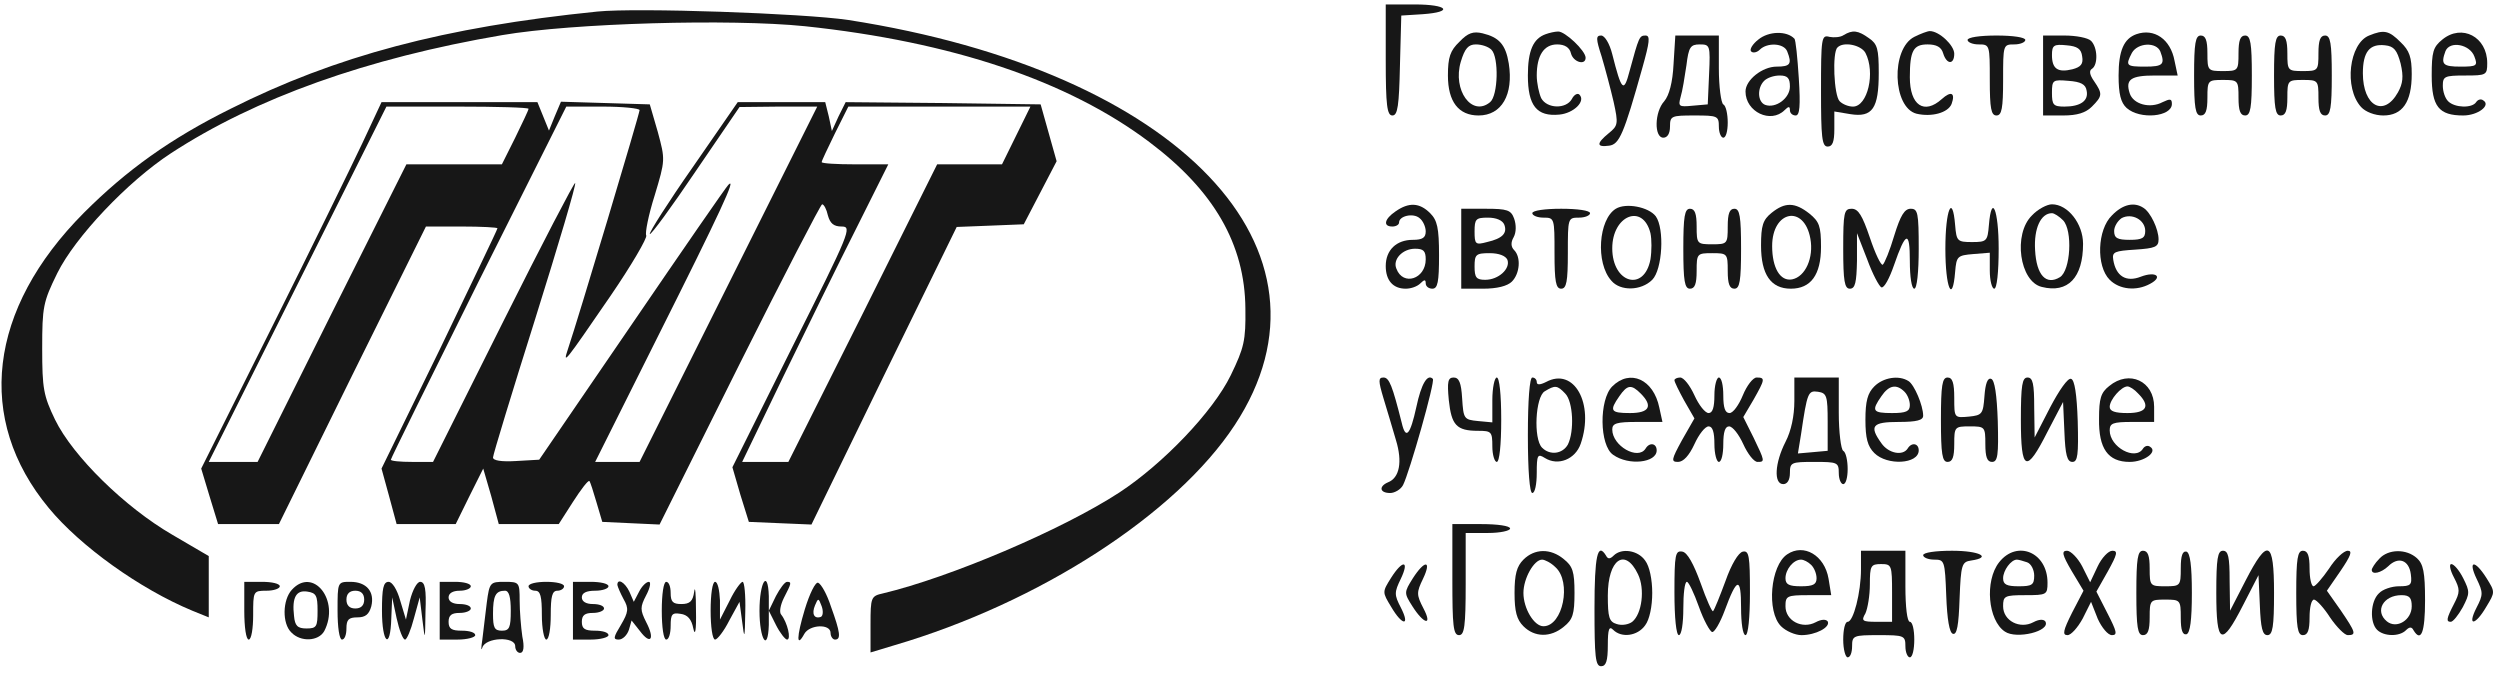 <svg width="237" height="64" viewBox="0 0 237 64" fill="none" xmlns="http://www.w3.org/2000/svg">
<g clip-path="url(#clip0_290_443)">
<path d="M131.368 5.684C131.368 10.021 131.495 10.947 132 10.947C132.505 10.947 132.632 10.021 132.716 6.189L132.842 1.474L134.863 1.347C137.853 1.137 137.263 0.421 134.105 0.421H131.368V5.684Z" fill="#171717"/>
<path d="M56.632 1.095C42.105 2.568 31.832 5.305 21.853 10.316C16.168 13.137 12 16.126 7.958 20.168C-1.137 29.305 -2.358 39.747 4.632 48.169C7.621 51.789 13.263 55.832 18.232 57.895L19.79 58.526V55.621V52.716L16.337 50.695C11.832 48.084 6.905 43.242 5.221 39.789C4.126 37.516 4 36.842 4 33.053C4 29.095 4.084 28.632 5.432 25.895C7.116 22.484 12.084 17.221 16.21 14.526C24.21 9.305 34.779 5.516 47.621 3.326C54.274 2.189 69.263 1.768 76.295 2.484C90.232 3.958 101.263 7.663 108.968 13.474C115.074 18.063 118.021 23.158 118.063 29.263C118.105 32.295 117.937 32.968 116.674 35.579C114.989 39.032 110.274 43.958 106.105 46.695C100.674 50.232 90.063 54.737 83.705 56.253C82.568 56.505 82.526 56.632 82.526 59.2V61.853L84.758 61.179C98.526 57.137 111.495 48.758 117.053 40.295C127.958 23.705 111.789 6.779 80.421 1.895C76.168 1.263 60.379 0.716 56.632 1.095Z" fill="#171717"/>
<path d="M138.358 3.958C137.474 4.8 137.263 5.432 137.263 7.158C137.263 9.642 138.274 10.947 140.168 10.947C142.358 10.947 143.495 8.968 143.032 6.021C142.737 4.211 142.105 3.537 140.547 3.158C139.663 2.947 139.158 3.116 138.358 3.958ZM141.389 4.716C142.105 5.432 142.021 9.053 141.263 9.684C139.537 11.116 137.684 8.547 138.484 5.853C138.863 4.589 139.2 4.211 139.916 4.211C140.463 4.211 141.095 4.421 141.389 4.716Z" fill="#171717"/>
<path d="M146.526 3.242C145.347 3.663 144.842 4.8 144.842 7.158C144.842 10.021 145.684 11.074 147.832 10.863C149.179 10.737 150.358 9.6 149.726 8.968C149.558 8.8 149.221 8.968 149.011 9.389C148.463 10.358 146.653 10.316 146.105 9.305C145.895 8.842 145.684 7.874 145.684 7.158C145.684 5.263 146.358 4.211 147.621 4.211C148.337 4.211 148.8 4.505 148.926 5.053C149.137 5.895 150.316 6.232 150.316 5.474C150.316 4.8 148.337 2.947 147.705 2.989C147.411 2.989 146.863 3.116 146.526 3.242Z" fill="#171717"/>
<path d="M166.695 3.747C166.147 4.168 165.81 4.716 166.021 4.884C166.189 5.053 166.568 4.968 166.821 4.716C167.537 4 169.137 4.084 169.432 4.884C169.895 6.063 169.726 6.316 168.421 6.316C167.074 6.316 165.474 7.579 165.474 8.674C165.474 10.611 167.874 11.747 169.179 10.442C169.558 10.063 169.684 10.063 169.684 10.442C169.684 10.737 169.937 10.947 170.232 10.947C170.61 10.947 170.695 10.063 170.526 7.411C170.4 5.474 170.232 3.747 170.105 3.663C169.389 2.905 167.663 2.947 166.695 3.747ZM169.684 8.211C169.684 9.305 168.337 10.316 167.326 9.937C166.61 9.642 166.568 8.337 167.242 7.663C167.537 7.368 168.168 7.158 168.716 7.158C169.474 7.158 169.684 7.411 169.684 8.211Z" fill="#171717"/>
<path d="M174.779 3.326C174.484 3.537 173.853 3.579 173.432 3.495C172.674 3.284 172.632 3.579 172.632 8.589C172.632 13.011 172.716 13.895 173.263 13.895C173.726 13.895 173.895 13.432 173.895 12.253V10.568L175.411 10.821C177.516 11.158 178.105 10.274 178.105 6.905C178.105 4.632 177.979 4.168 177.179 3.621C176.126 2.863 175.621 2.821 174.779 3.326ZM176.842 5.011C177.811 6.863 177.053 10.105 175.663 10.105C175.242 10.105 174.695 9.895 174.4 9.6C173.853 9.053 173.684 4.968 174.189 4.505C174.737 3.916 176.421 4.253 176.842 5.011Z" fill="#171717"/>
<path d="M181.474 3.495C179.242 4.632 179.411 10.19 181.684 10.779C183.116 11.116 184.674 10.695 185.011 9.853C185.389 8.8 184.968 8.59 184.084 9.39C182.4 10.905 181.053 9.979 181.053 7.326C181.053 4.8 181.389 4.211 182.737 4.211C183.579 4.211 184.042 4.463 184.211 5.053C184.547 6.147 185.263 6.147 185.263 5.095C185.263 4.295 183.832 2.947 182.947 2.947C182.737 2.947 182.063 3.2 181.474 3.495Z" fill="#171717"/>
<path d="M202.526 3.242C201.347 3.663 200.842 4.8 200.842 7.158C200.842 8.926 201.053 9.726 201.6 10.232C202.863 11.368 205.895 11.074 205.895 9.853C205.895 9.347 205.726 9.347 205.011 9.684C203.832 10.316 202.232 9.895 201.895 8.842C201.474 7.537 201.979 7.158 204.295 7.158H206.442L206.147 5.768C205.768 3.705 204.211 2.653 202.526 3.242ZM204.8 4.884C205.263 6.105 205.053 6.316 203.368 6.316C201.558 6.316 201.474 6.232 202.105 5.011C202.653 4.042 204.421 3.958 204.8 4.884Z" fill="#171717"/>
<path d="M224.589 3.368C222.695 4.126 222.189 8.337 223.832 10.147C224.253 10.611 225.137 10.947 225.937 10.947C227.747 10.947 228.632 9.684 228.632 7.032C228.632 5.432 228.421 4.8 227.579 4C226.484 2.905 226.021 2.779 224.589 3.368ZM227.579 6.021C227.874 7.284 227.789 7.916 227.326 8.758C225.979 11.158 224 10.063 224 6.947C224 4.926 224.632 4.126 226.105 4.295C226.947 4.379 227.242 4.758 227.579 6.021Z" fill="#171717"/>
<path d="M231.537 3.747C230.653 4.463 230.526 4.926 230.526 7.158C230.526 10.105 231.2 10.947 233.516 10.947C234.905 10.947 236.168 9.979 235.411 9.516C235.2 9.347 234.905 9.432 234.737 9.684C234.358 10.274 232.716 10.232 232.084 9.6C231.789 9.305 231.579 8.674 231.579 8.126C231.579 7.242 231.747 7.158 233.684 7.158C235.705 7.158 235.789 7.116 235.789 5.979C235.789 3.495 233.389 2.232 231.537 3.747ZM234.568 5.347C234.905 6.232 234.821 6.316 233.263 6.316C231.579 6.316 231.368 6.105 231.832 4.842C232.253 3.832 234.147 4.211 234.568 5.347Z" fill="#171717"/>
<path d="M151.832 5.347C152.168 6.484 152.674 8.379 152.968 9.642C153.432 11.747 153.389 11.916 152.505 12.632C151.326 13.6 151.326 13.979 152.547 13.81C153.516 13.684 153.937 12.716 155.705 6.4C156.379 4 156.463 3.368 156 3.368C155.411 3.368 155.368 3.495 154.484 6.737C153.937 8.842 153.726 8.632 152.842 5.137C152.589 4.126 152.126 3.368 151.789 3.368C151.284 3.368 151.284 3.663 151.832 5.347Z" fill="#171717"/>
<path d="M158.653 6.063C158.568 7.832 158.232 9.053 157.768 9.6C156.842 10.611 156.8 13.053 157.684 13.053C158.063 13.053 158.316 12.674 158.316 12C158.316 10.989 158.442 10.947 160.632 10.947C162.821 10.947 162.947 10.989 162.947 12C162.947 12.589 163.158 13.053 163.368 13.053C163.621 13.053 163.789 12.421 163.789 11.621C163.789 10.821 163.621 10.021 163.368 9.895C163.158 9.768 162.947 8.211 162.947 6.484V3.368H160.884H158.821L158.653 6.063ZM162.021 7.032L161.895 9.895L160.463 10.021C159.158 10.147 159.074 10.105 159.326 9.179C159.495 8.632 159.705 7.326 159.874 6.189C160.084 4.463 160.253 4.211 161.137 4.211C162.105 4.211 162.147 4.295 162.021 7.032Z" fill="#171717"/>
<path d="M186.526 3.789C186.526 4 186.989 4.211 187.579 4.211C188.632 4.211 188.632 4.253 188.632 7.579C188.632 10.274 188.758 10.947 189.263 10.947C189.768 10.947 189.895 10.274 189.895 7.579C189.895 4.253 189.895 4.211 190.947 4.211C191.537 4.211 192 4 192 3.789C192 3.537 190.821 3.368 189.263 3.368C187.705 3.368 186.526 3.537 186.526 3.789Z" fill="#171717"/>
<path d="M193.684 7.158V10.947H195.579C196.926 10.947 197.726 10.695 198.316 10.105C199.326 9.095 199.326 8.884 198.526 7.705C198.105 7.116 198.021 6.695 198.316 6.526C198.905 6.147 198.863 4.505 198.232 3.874C197.937 3.579 196.8 3.368 195.705 3.368H193.684V7.158ZM197.389 5.347C197.516 6.063 197.263 6.358 196.463 6.568C195.074 6.905 194.526 6.526 194.526 5.221C194.526 4.295 194.695 4.168 195.916 4.295C196.926 4.379 197.305 4.632 197.389 5.347ZM197.811 8.589C198.021 9.558 197.221 10.105 195.705 10.105C194.653 10.105 194.526 9.937 194.526 8.8C194.526 7.579 194.611 7.537 196.084 7.663C197.263 7.747 197.726 8 197.811 8.589Z" fill="#171717"/>
<path d="M208 7.158C208 10.232 208.126 10.947 208.632 10.947C209.095 10.947 209.263 10.484 209.263 9.263C209.263 7.621 209.305 7.579 210.737 7.579C212.168 7.579 212.211 7.621 212.211 9.263C212.211 10.484 212.379 10.947 212.842 10.947C213.347 10.947 213.474 10.232 213.474 7.158C213.474 4.084 213.347 3.368 212.842 3.368C212.379 3.368 212.211 3.832 212.211 5.053C212.211 6.695 212.168 6.737 210.737 6.737C209.305 6.737 209.263 6.695 209.263 5.053C209.263 3.832 209.095 3.368 208.632 3.368C208.126 3.368 208 4.084 208 7.158Z" fill="#171717"/>
<path d="M215.579 7.158C215.579 10.232 215.705 10.947 216.21 10.947C216.674 10.947 216.842 10.484 216.842 9.263C216.842 7.621 216.884 7.579 218.316 7.579C219.747 7.579 219.789 7.621 219.789 9.263C219.789 10.484 219.958 10.947 220.421 10.947C220.926 10.947 221.053 10.232 221.053 7.158C221.053 4.084 220.926 3.368 220.421 3.368C219.958 3.368 219.789 3.832 219.789 5.053C219.789 6.695 219.747 6.737 218.316 6.737C216.884 6.737 216.842 6.695 216.842 5.053C216.842 3.832 216.674 3.368 216.21 3.368C215.705 3.368 215.579 4.084 215.579 7.158Z" fill="#171717"/>
<path d="M34.358 13.558C33.347 15.705 29.516 23.537 25.811 30.947L19.074 44.421L19.874 47.074L20.674 49.684H23.537H26.442L33.389 35.579L40.379 21.474H43.747C45.642 21.474 47.158 21.558 47.158 21.642C47.158 21.768 44.674 26.905 41.684 33.137L36.168 44.421L36.884 47.032L37.6 49.684H40.379H43.2L44.505 47.032L45.81 44.421L46.568 47.032L47.284 49.684H50.147H52.968L54.316 47.579C55.074 46.4 55.747 45.516 55.874 45.6C55.958 45.684 56.253 46.611 56.547 47.621L57.095 49.474L59.789 49.6L62.526 49.726L70.105 34.526C74.274 26.189 77.811 19.368 77.937 19.368C78.105 19.368 78.358 19.832 78.484 20.421C78.695 21.179 79.032 21.474 79.79 21.474C80.8 21.474 80.59 21.979 75.116 32.884L69.432 44.295L70.189 46.905L70.99 49.474L73.937 49.6L76.926 49.726L83.79 35.621L90.695 21.516L93.895 21.39L97.053 21.263L98.611 18.274L100.168 15.284L99.41 12.589L98.653 9.895L89.389 9.768L80.168 9.684L79.495 11.032L78.863 12.421L78.568 11.032L78.232 9.684H74.105H69.937L65.684 15.832C63.326 19.2 61.516 22.063 61.6 22.189C61.726 22.274 63.663 19.621 65.937 16.253L70.105 10.147L73.811 10.105H77.474L69.053 26.947L60.632 43.789H58.526H56.421L62.274 32.084C68.337 20 69.853 16.716 69.053 17.516C68.8 17.768 64.674 23.747 59.874 30.779L51.116 43.579L48.926 43.705C47.537 43.789 46.737 43.663 46.737 43.368C46.737 43.116 48.547 37.179 50.737 30.232C52.926 23.242 54.653 17.432 54.526 17.347C54.442 17.263 51.368 23.158 47.705 30.484L41.053 43.789H39.074C37.937 43.789 37.053 43.705 37.053 43.579C37.053 43.453 40.8 35.874 45.347 26.737L53.684 10.105H57.137C59.074 10.105 60.632 10.274 60.632 10.442C60.632 10.779 54.821 30.189 53.853 33.053C53.305 34.695 53.516 34.4 57.853 28.084C59.874 25.137 61.389 22.526 61.263 22.316C61.137 22.105 61.474 20.379 62.063 18.526C63.074 15.158 63.074 15.158 62.358 12.505L61.6 9.895L57.389 9.768L53.179 9.642L52.59 11.032L52.042 12.379L51.495 11.032L50.947 9.684H43.537H36.168L34.358 13.558ZM50.105 10.316C50.105 10.442 49.516 11.663 48.842 13.053L47.579 15.579H43.032H38.526L31.453 29.684L24.421 43.789H22.105H19.79L28.21 26.947L36.632 10.105H43.368C47.074 10.105 50.105 10.19 50.105 10.316ZM96.337 12.842L94.99 15.579H91.916H88.842L81.811 29.684L74.737 43.789H72.547H70.358L74.274 35.663C76.421 31.242 79.537 24.884 81.221 21.558L84.21 15.579H81.053C79.326 15.579 77.895 15.495 77.895 15.368C77.895 15.242 78.484 14.021 79.158 12.632L80.421 10.105H89.053H97.684L96.337 12.842Z" fill="#171717"/>
<path d="M132.295 20.042C131.242 20.758 131.074 21.474 132 21.474C132.337 21.474 132.632 21.305 132.632 21.095C132.632 20.463 133.979 20.168 134.568 20.674C134.905 20.926 135.158 21.516 135.158 21.937C135.158 22.526 134.863 22.737 133.937 22.737C132.379 22.737 131.368 23.705 131.368 25.221C131.368 26.568 132.042 27.368 133.263 27.368C133.768 27.368 134.358 27.158 134.653 26.863C135.032 26.484 135.158 26.484 135.158 26.863C135.158 27.158 135.453 27.368 135.789 27.368C136.295 27.368 136.421 26.737 136.421 24.21C136.421 21.6 136.253 20.884 135.579 20.21C134.568 19.2 133.558 19.158 132.295 20.042ZM135.158 24.59C135.158 26.442 133.011 27.158 132.379 25.474C132 24.59 132.968 23.579 134.147 23.579C134.947 23.579 135.158 23.79 135.158 24.59Z" fill="#171717"/>
<path d="M153.179 19.79C151.537 20.8 151.242 24.926 152.758 26.61C153.6 27.621 155.579 27.579 156.632 26.526C157.6 25.558 157.81 21.684 156.968 20.505C156.295 19.621 154.147 19.2 153.179 19.79ZM156.463 22.105C156.589 22.695 156.589 23.79 156.463 24.59C155.874 27.705 152.842 26.863 152.842 23.537C152.842 20.421 155.747 19.242 156.463 22.105Z" fill="#171717"/>
<path d="M167.958 20.168C167.116 20.842 166.947 21.39 166.947 23.284C166.947 26.021 167.874 27.368 169.768 27.368C171.663 27.368 172.632 26.063 172.632 23.41C172.632 21.432 172.463 21.011 171.537 20.253C170.147 19.158 169.221 19.158 167.958 20.168ZM171.621 22.61C171.958 24.421 171.158 26.232 169.895 26.484C168.758 26.695 168 25.39 168 23.326C168 19.958 171.032 19.368 171.621 22.61Z" fill="#171717"/>
<path d="M192.632 20.421C190.821 22.189 191.453 26.695 193.558 27.2C196.042 27.832 197.474 26.316 197.474 23.116C197.474 21.221 196.042 19.368 194.526 19.368C194.063 19.368 193.179 19.832 192.632 20.421ZM195.579 20.884C196.505 21.853 196.295 25.642 195.284 26.274C193.979 27.074 193.053 26.105 192.926 23.705C192.8 21.642 193.474 20.21 194.526 20.21C194.737 20.21 195.2 20.505 195.579 20.884Z" fill="#171717"/>
<path d="M200.211 20.421C198.821 21.768 198.695 25.221 200 26.526C200.926 27.453 202.526 27.621 203.832 26.905C205.095 26.232 204.379 25.684 202.947 26.232C201.558 26.779 200.589 26.189 200.337 24.632C200.211 23.874 200.463 23.79 202.442 23.663C204.295 23.537 204.632 23.41 204.632 22.695C204.632 21.726 203.874 20.126 203.2 19.705C202.316 19.116 201.221 19.368 200.211 20.421ZM203.368 21.895C203.368 22.568 203.074 22.737 201.895 22.737C200.716 22.737 200.421 22.568 200.421 21.895C200.421 21.474 200.758 20.926 201.137 20.674C202.105 20.168 203.368 20.842 203.368 21.895Z" fill="#171717"/>
<path d="M138.526 23.579V27.368H140.589C141.937 27.368 142.905 27.116 143.326 26.695C144.084 25.937 144.211 24.379 143.537 23.705C143.242 23.41 143.2 22.989 143.495 22.484C143.747 22.021 143.747 21.305 143.537 20.716C143.242 19.916 142.905 19.79 140.842 19.79H138.526V23.579ZM142.611 21.305C142.905 22.105 142.442 22.61 140.968 22.947C139.874 23.242 139.789 23.158 139.789 21.937C139.789 20.758 139.916 20.632 141.053 20.632C141.853 20.632 142.442 20.884 142.611 21.305ZM142.905 24.632C143.2 25.474 142.063 26.526 140.8 26.526C139.958 26.526 139.789 26.316 139.789 25.263C139.789 24.126 139.916 24 141.221 24C142.105 24 142.737 24.253 142.905 24.632Z" fill="#171717"/>
<path d="M145.263 20.21C145.263 20.421 145.726 20.632 146.316 20.632C147.368 20.632 147.368 20.674 147.368 24C147.368 26.695 147.495 27.368 148 27.368C148.505 27.368 148.632 26.695 148.632 24C148.632 20.674 148.632 20.632 149.684 20.632C150.274 20.632 150.737 20.421 150.737 20.21C150.737 19.958 149.558 19.79 148 19.79C146.442 19.79 145.263 19.958 145.263 20.21Z" fill="#171717"/>
<path d="M159.579 23.579C159.579 26.653 159.705 27.368 160.21 27.368C160.674 27.368 160.842 26.905 160.842 25.684C160.842 24.042 160.884 24 162.316 24C163.747 24 163.789 24.042 163.789 25.684C163.789 26.905 163.958 27.368 164.421 27.368C164.926 27.368 165.053 26.653 165.053 23.579C165.053 20.505 164.926 19.79 164.421 19.79C163.958 19.79 163.789 20.253 163.789 21.474C163.789 23.116 163.747 23.158 162.316 23.158C160.884 23.158 160.842 23.116 160.842 21.474C160.842 20.253 160.674 19.79 160.21 19.79C159.705 19.79 159.579 20.505 159.579 23.579Z" fill="#171717"/>
<path d="M174.737 23.579C174.737 26.653 174.863 27.368 175.368 27.368C175.874 27.368 176 26.779 176.042 24.716V22.105L177.011 24.59C177.516 25.979 178.147 27.158 178.358 27.242C178.611 27.326 179.116 26.4 179.537 25.179C180.674 21.895 181.053 21.811 181.053 24.758C181.053 26.232 181.221 27.368 181.474 27.368C181.726 27.368 181.895 25.811 181.895 23.579C181.895 20.168 181.811 19.79 181.137 19.79C180.547 19.79 180.168 20.421 179.579 22.316C179.158 23.747 178.653 24.968 178.484 25.095C178.316 25.179 177.768 24.042 177.263 22.526C176.547 20.421 176.168 19.79 175.537 19.79C174.821 19.79 174.737 20.126 174.737 23.579Z" fill="#171717"/>
<path d="M184.421 23.579C184.421 27.284 185.095 28.884 185.347 25.768C185.474 24.295 185.558 24.211 187.074 24.084L188.632 23.958V25.642C188.632 26.611 188.842 27.368 189.053 27.368C189.305 27.368 189.474 25.811 189.474 23.579C189.474 19.874 188.8 18.274 188.547 21.347C188.421 22.863 188.337 22.947 186.947 22.947C185.558 22.947 185.474 22.863 185.347 21.347C185.095 18.274 184.421 19.874 184.421 23.579Z" fill="#171717"/>
<path d="M131.158 37.768C131.495 38.905 132.042 40.674 132.337 41.726C132.968 43.789 132.674 45.305 131.579 45.726C130.695 46.105 130.779 46.737 131.789 46.737C132.211 46.737 132.8 46.4 133.011 45.979C133.6 44.842 136.084 36.126 135.832 35.916C135.326 35.41 134.737 36.379 134.274 38.568C133.684 41.263 133.263 41.726 132.884 40.084C132 36.589 131.705 35.789 131.158 35.789C130.653 35.789 130.653 36.084 131.158 37.768Z" fill="#171717"/>
<path d="M137.347 37.937C137.6 40.295 138.063 40.842 140.126 40.842C141.389 40.842 141.474 40.926 141.474 42.316C141.474 43.116 141.684 43.789 141.895 43.789C142.147 43.789 142.316 42.19 142.316 39.789C142.316 37.389 142.147 35.789 141.895 35.789C141.684 35.789 141.474 36.758 141.474 37.937V40.042L140.126 39.916C138.779 39.789 138.737 39.705 138.611 37.768C138.526 36.295 138.316 35.789 137.811 35.789C137.263 35.789 137.179 36.168 137.347 37.937Z" fill="#171717"/>
<path d="M144.842 41.263C144.842 44.632 145.011 46.737 145.263 46.737C145.516 46.737 145.684 45.895 145.684 44.842C145.684 43.116 145.768 42.989 146.442 43.41C147.705 44.211 149.347 43.537 149.853 42.063C151.158 38.274 149.221 34.779 146.568 36.211C145.979 36.505 145.684 36.505 145.684 36.211C145.684 36 145.516 35.789 145.263 35.789C145.011 35.789 144.842 37.895 144.842 41.263ZM148.379 37.305C149.137 38.063 149.263 40.884 148.632 42.147C148.126 43.032 146.947 43.2 146.189 42.442C145.347 41.6 145.558 37.6 146.442 37.095C147.411 36.505 147.621 36.505 148.379 37.305Z" fill="#171717"/>
<path d="M152.842 36.632C151.579 37.895 151.621 42.232 152.926 43.116C154.4 44.169 157.053 43.874 157.053 42.695C157.053 42.021 156.379 41.895 156 42.526C155.284 43.663 152.842 42.274 152.842 40.716C152.842 40.126 153.263 40 155.2 40H157.6L157.305 38.653C156.758 35.958 154.526 34.947 152.842 36.632ZM155.537 37.305C156.716 38.484 156.379 39.158 154.526 39.158C152.674 39.158 152.547 38.947 153.516 37.558C154.274 36.463 154.653 36.421 155.537 37.305Z" fill="#171717"/>
<path d="M158.737 36.042C158.737 36.211 159.158 37.053 159.663 37.979L160.632 39.663L159.453 41.726C158.442 43.579 158.4 43.789 159.074 43.789C159.579 43.789 160.126 43.2 160.632 42.105C161.053 41.179 161.642 40.421 161.979 40.421C162.358 40.421 162.526 40.968 162.526 42.105C162.526 43.032 162.737 43.789 162.947 43.789C163.2 43.789 163.368 43.032 163.368 42.105C163.368 40.968 163.537 40.421 163.916 40.421C164.253 40.421 164.842 41.179 165.263 42.105C165.684 43.032 166.274 43.789 166.611 43.789C167.326 43.789 167.326 43.747 166.232 41.474L165.263 39.537L166.232 37.895C167.326 35.958 167.368 35.789 166.526 35.789C166.189 35.789 165.6 36.547 165.221 37.474C164.842 38.4 164.295 39.158 163.958 39.158C163.537 39.158 163.368 38.653 163.368 37.474C163.368 36.547 163.2 35.789 162.947 35.789C162.737 35.789 162.526 36.547 162.526 37.474C162.526 38.611 162.358 39.158 161.979 39.158C161.642 39.158 161.053 38.4 160.632 37.474C160.211 36.547 159.621 35.789 159.284 35.789C158.989 35.789 158.737 35.916 158.737 36.042Z" fill="#171717"/>
<path d="M170.105 38.021C170.105 39.41 169.811 40.842 169.263 41.895C168.253 43.874 168.126 45.895 169.053 45.895C169.432 45.895 169.684 45.516 169.684 44.842C169.684 43.832 169.811 43.789 172 43.789C174.189 43.789 174.316 43.832 174.316 44.842C174.316 45.432 174.526 45.895 174.737 45.895C174.989 45.895 175.158 45.263 175.158 44.463C175.158 43.663 174.989 42.863 174.737 42.737C174.526 42.611 174.316 40.968 174.316 39.116V35.789H172.211H170.105V38.021ZM173.263 40V42.737L171.874 42.863L170.442 42.989L170.737 41.179C171.326 37.179 171.411 37.011 172.337 37.137C173.179 37.263 173.263 37.516 173.263 40Z" fill="#171717"/>
<path d="M177.684 36.632C177.053 37.263 176.842 38.021 176.842 39.789C176.842 41.558 177.053 42.316 177.684 42.947C178.905 44.168 181.895 44 181.895 42.695C181.895 42.021 181.221 41.895 180.842 42.526C180.379 43.242 179.032 42.989 178.358 42.021C177.179 40.379 177.474 40 180 40C181.726 40 182.316 39.832 182.316 39.41C182.316 38.442 181.474 36.463 180.926 36.126C180 35.537 178.526 35.789 177.684 36.632ZM180.547 37.137C180.842 37.432 181.053 37.979 181.053 38.4C181.053 38.989 180.716 39.158 179.368 39.158C177.516 39.158 177.389 38.947 178.358 37.558C179.074 36.505 179.789 36.379 180.547 37.137Z" fill="#171717"/>
<path d="M184 39.789C184 43.074 184.126 43.789 184.632 43.789C185.095 43.789 185.263 43.326 185.263 42.105C185.263 40.463 185.305 40.421 186.737 40.421C188.168 40.421 188.211 40.463 188.211 42.105C188.211 43.326 188.379 43.789 188.842 43.789C189.389 43.789 189.474 43.158 189.389 39.916C189.305 37.432 189.095 36 188.758 35.916C188.421 35.789 188.211 36.379 188.126 37.558C188 39.242 187.916 39.368 186.653 39.495C185.263 39.621 185.263 39.621 185.263 37.726C185.263 36.295 185.095 35.789 184.632 35.789C184.126 35.789 184 36.505 184 39.789Z" fill="#171717"/>
<path d="M191.579 39.789C191.579 44.716 192.084 44.926 194.105 40.926L195.579 38.105L195.705 40.926C195.789 43.116 195.958 43.789 196.463 43.789C196.968 43.789 197.053 43.116 196.968 39.916C196.884 37.389 196.674 36 196.337 35.916C196.042 35.789 195.2 37.011 194.358 38.611L192.884 41.474L192.842 38.611C192.842 36.379 192.716 35.789 192.21 35.789C191.705 35.789 191.579 36.505 191.579 39.789Z" fill="#171717"/>
<path d="M199.958 36.59C199.158 37.221 198.989 37.768 198.989 39.705C198.947 42.526 199.832 43.789 201.895 43.789C203.284 43.789 204.589 42.821 203.832 42.358C203.621 42.19 203.326 42.274 203.158 42.526C202.442 43.705 200 42.4 200 40.8C200 40.126 200.295 40 202.105 40H204.211V38.568C204.211 36.126 201.853 35.032 199.958 36.59ZM202.695 37.305C203.874 38.484 203.537 39.158 201.684 39.158C200.505 39.158 200 38.989 200 38.568C200 37.895 201.095 36.632 201.684 36.632C201.895 36.632 202.358 36.926 202.695 37.305Z" fill="#171717"/>
<path d="M137.684 54.947C137.684 59.326 137.768 60.211 138.316 60.211C138.821 60.211 138.947 59.41 138.947 55.368V50.526H141.053C142.232 50.526 143.158 50.316 143.158 50.105C143.158 49.853 141.979 49.684 140.421 49.684H137.684V54.947Z" fill="#171717"/>
<path d="M144.421 53.053C143.789 53.684 143.579 54.442 143.579 56.211C143.579 57.979 143.789 58.737 144.421 59.368C145.474 60.421 146.989 60.463 148.253 59.41C149.095 58.737 149.263 58.232 149.263 56.211C149.263 54.19 149.095 53.684 148.253 53.011C146.989 51.958 145.474 52 144.421 53.053ZM147.453 53.768C149.01 55.158 148.168 59.368 146.316 59.368C145.432 59.368 144.421 57.684 144.421 56.211C144.421 54.821 145.432 53.053 146.189 53.053C146.442 53.053 147.032 53.347 147.453 53.768Z" fill="#171717"/>
<path d="M151.158 57.684C151.158 62.274 151.242 63.158 151.789 63.158C152.253 63.158 152.421 62.653 152.421 61.179C152.421 59.621 152.547 59.326 152.926 59.705C153.726 60.505 155.242 60.295 155.958 59.284C156.379 58.737 156.632 57.474 156.632 56.211C156.632 54.947 156.379 53.684 155.958 53.137C155.284 52.168 153.726 51.916 152.968 52.674C152.632 53.011 152.421 53.011 152.253 52.674C151.453 51.368 151.158 52.674 151.158 57.684ZM155.284 54.442C155.958 55.832 155.663 58.19 154.737 58.947C154.4 59.2 153.768 59.326 153.263 59.158C152.547 58.947 152.421 58.526 152.421 56.463C152.421 53.011 154.063 51.874 155.284 54.442Z" fill="#171717"/>
<path d="M158.737 56.168C158.737 58.568 158.905 60.211 159.158 60.211C159.411 60.211 159.579 59.074 159.579 57.684C159.579 56.295 159.705 55.158 159.916 55.158C160.084 55.158 160.589 56.211 161.053 57.516C161.516 58.821 162.105 59.874 162.316 59.916C162.526 59.958 163.074 59.032 163.495 57.895C164.674 54.695 165.053 54.653 165.053 57.6C165.053 59.074 165.221 60.211 165.474 60.211C165.726 60.211 165.895 58.568 165.895 56.168C165.895 52.716 165.811 52.168 165.221 52.295C164.8 52.379 164.126 53.516 163.579 55.074C163.032 56.547 162.526 57.81 162.4 57.937C162.316 58.063 161.768 56.842 161.221 55.284C160.547 53.432 159.958 52.379 159.495 52.295C158.821 52.168 158.737 52.547 158.737 56.168Z" fill="#171717"/>
<path d="M169.432 52.547C167.832 53.6 167.453 57.979 168.842 59.368C169.305 59.832 170.189 60.211 170.779 60.211C172.126 60.211 173.558 59.453 173.263 58.905C173.095 58.695 172.674 58.695 172.126 58.989C170.863 59.663 169.263 58.863 169.263 57.474C169.263 56.505 169.389 56.421 171.41 56.421H173.6L173.347 54.863C172.968 52.632 170.989 51.495 169.432 52.547ZM171.705 53.558C172 53.853 172.21 54.4 172.21 54.821C172.21 55.41 171.874 55.579 170.737 55.579C169.6 55.579 169.263 55.41 169.263 54.821C169.263 53.979 170.021 53.053 170.737 53.053C170.989 53.053 171.41 53.263 171.705 53.558Z" fill="#171717"/>
<path d="M176.421 53.979C176.421 56.168 175.705 58.947 175.158 58.947C174.905 58.947 174.737 59.705 174.737 60.632C174.737 61.558 174.947 62.316 175.158 62.316C175.411 62.316 175.579 61.853 175.579 61.263C175.579 60.253 175.705 60.211 178.105 60.211C180.505 60.211 180.632 60.253 180.632 61.263C180.632 61.853 180.842 62.316 181.053 62.316C181.305 62.316 181.474 61.558 181.474 60.632C181.474 59.705 181.305 58.947 181.053 58.947C180.8 58.947 180.632 57.558 180.632 55.579V52.211H178.526H176.421V53.979ZM179.368 56.211V58.947H177.895C176.547 58.947 176.421 58.863 176.842 58.147C177.053 57.684 177.263 56.463 177.263 55.41C177.263 53.642 177.347 53.474 178.316 53.474C179.326 53.474 179.368 53.558 179.368 56.211Z" fill="#171717"/>
<path d="M182.316 52.632C182.316 52.842 182.779 53.053 183.368 53.053C184.337 53.053 184.379 53.137 184.505 56.505C184.589 58.695 184.8 60 185.137 60.084C185.516 60.211 185.684 59.284 185.768 56.758C185.895 53.516 185.979 53.263 186.863 53.137C188.884 52.842 187.663 52.211 185.053 52.211C183.495 52.211 182.316 52.379 182.316 52.632Z" fill="#171717"/>
<path d="M189.516 53.305C188.126 55.074 188.463 58.821 190.063 59.874C191.158 60.632 194.442 59.832 193.895 58.905C193.726 58.695 193.305 58.695 192.758 58.989C191.495 59.663 189.895 58.863 189.895 57.474C189.895 56.505 190.021 56.421 192 56.421C194.021 56.421 194.105 56.379 194.105 55.242C194.105 52.337 191.2 51.158 189.516 53.305ZM192.168 53.305C192.547 53.432 192.842 54.021 192.842 54.568C192.842 55.453 192.632 55.579 191.368 55.579C190.232 55.579 189.895 55.411 189.895 54.821C189.895 54.063 190.653 53.053 191.2 53.053C191.368 53.053 191.789 53.179 192.168 53.305Z" fill="#171717"/>
<path d="M196.379 54.105L197.516 56L196.421 58.105C195.579 59.789 195.495 60.211 196 60.211C196.337 60.211 196.968 59.495 197.432 58.653L198.232 57.053L198.863 58.653C199.242 59.495 199.832 60.211 200.211 60.211C200.758 60.211 200.674 59.874 199.789 58.147L198.737 56.084L199.832 54.147C200.716 52.547 200.8 52.211 200.253 52.211C199.874 52.211 199.242 52.884 198.863 53.684L198.147 55.2L197.389 53.684C196.968 52.884 196.295 52.211 195.958 52.211C195.411 52.211 195.495 52.59 196.379 54.105Z" fill="#171717"/>
<path d="M202.526 56.211C202.526 59.495 202.653 60.211 203.158 60.211C203.621 60.211 203.789 59.747 203.789 58.526C203.789 56.884 203.832 56.842 205.263 56.842C206.695 56.842 206.737 56.884 206.737 58.568C206.737 59.747 206.905 60.211 207.284 60.126C207.621 60 207.789 58.821 207.789 56.211C207.789 53.6 207.621 52.421 207.284 52.295C206.905 52.211 206.737 52.674 206.737 53.853C206.737 55.537 206.695 55.579 205.263 55.579C203.832 55.579 203.789 55.537 203.789 53.895C203.789 52.674 203.621 52.211 203.158 52.211C202.653 52.211 202.526 52.926 202.526 56.211Z" fill="#171717"/>
<path d="M210.105 56.211C210.105 61.137 210.61 61.347 212.632 57.389L214.105 54.526L214.232 57.347C214.316 59.537 214.484 60.211 214.947 60.211C215.453 60.211 215.579 59.41 215.579 56.211C215.579 51.2 214.989 50.947 212.884 55.032L211.41 57.895L211.368 55.032C211.368 52.8 211.242 52.211 210.737 52.211C210.232 52.211 210.105 52.926 210.105 56.211Z" fill="#171717"/>
<path d="M217.684 56.211C217.684 59.495 217.811 60.211 218.316 60.211C218.779 60.211 218.947 59.747 218.947 58.526C218.947 57.6 219.116 56.842 219.368 56.842C219.579 56.842 220.295 57.6 220.884 58.526C221.516 59.453 222.274 60.211 222.568 60.211C223.411 60.211 223.326 59.958 221.895 57.853L220.589 56L221.895 54.105C222.863 52.674 223.032 52.211 222.568 52.211C222.189 52.211 221.389 52.968 220.8 53.895C220.168 54.821 219.495 55.579 219.326 55.579C219.116 55.579 218.947 54.821 218.947 53.895C218.947 52.674 218.779 52.211 218.316 52.211C217.811 52.211 217.684 52.926 217.684 56.211Z" fill="#171717"/>
<path d="M225.558 52.968C225.137 53.389 224.842 53.895 224.842 54.021C224.842 54.526 225.726 54.316 226.4 53.684C227.368 52.716 228.379 53.095 228.547 54.442C228.674 55.453 228.547 55.579 227.411 55.579C226.737 55.579 225.853 55.874 225.516 56.253C224.716 57.011 224.632 58.989 225.347 59.705C225.979 60.337 227.453 60.379 228.084 59.747C228.421 59.41 228.632 59.41 228.8 59.747C229.516 60.926 229.895 59.958 229.895 56.926C229.895 54.232 229.726 53.474 229.137 52.926C228.126 52 226.4 52.042 225.558 52.968ZM228.632 57.474C228.632 58.779 227.2 59.663 226.274 58.905C225.095 57.937 225.937 56.421 227.663 56.421C228.421 56.421 228.632 56.674 228.632 57.474Z" fill="#171717"/>
<path d="M131.874 54.779C131.032 56.126 131.032 56.126 131.874 57.516C132.926 59.326 133.726 59.41 132.8 57.6C132.168 56.379 132.168 56.168 132.8 54.863C133.642 53.095 132.968 53.053 131.874 54.779Z" fill="#171717"/>
<path d="M133.937 54.821C133.095 56.168 133.095 56.211 133.895 57.474C134.989 59.2 135.832 59.368 134.947 57.684C134.274 56.379 134.274 56.168 134.905 54.863C135.747 53.095 135.074 53.053 133.937 54.821Z" fill="#171717"/>
<path d="M232.632 54.737C233.221 55.874 233.221 56.126 232.632 57.263C231.916 58.653 231.874 58.947 232.337 58.947C232.547 58.947 233.053 58.316 233.474 57.558C234.147 56.253 234.147 56.084 233.516 54.821C233.137 54.063 232.632 53.474 232.379 53.474C232.168 53.474 232.253 54.021 232.632 54.737Z" fill="#171717"/>
<path d="M234.779 54.863C235.41 56.168 235.41 56.379 234.779 57.6C233.853 59.41 234.653 59.326 235.705 57.516C236.547 56.126 236.547 56.126 235.705 54.779C234.61 53.053 233.937 53.095 234.779 54.863Z" fill="#171717"/>
<path d="M23.158 57.895C23.158 59.453 23.326 60.632 23.579 60.632C23.832 60.632 24 59.579 24 58.316C24 56.042 24 56 25.263 56C25.979 56 26.526 55.789 26.526 55.579C26.526 55.326 25.768 55.158 24.842 55.158H23.158V57.895Z" fill="#171717"/>
<path d="M27.663 55.916C26.779 56.884 26.737 59.116 27.621 59.958C28.505 60.884 30.189 60.8 30.737 59.832C32.253 56.926 29.684 53.684 27.663 55.916ZM30.105 57.895C30.105 59.411 30.021 59.579 29.053 59.579C28.21 59.579 27.958 59.326 27.874 58.4C27.663 56.632 28.084 55.916 29.137 56.084C29.979 56.211 30.105 56.463 30.105 57.895Z" fill="#171717"/>
<path d="M32 57.895C32 59.453 32.168 60.632 32.421 60.632C32.674 60.632 32.842 60.168 32.842 59.579C32.842 58.737 33.053 58.526 33.895 58.526C34.653 58.526 34.989 58.232 35.2 57.474C35.537 56.084 34.737 55.158 33.221 55.158C32 55.158 32 55.158 32 57.895ZM34.526 56.842C34.526 57.389 34.231 57.684 33.684 57.684C33.137 57.684 32.842 57.389 32.842 56.842C32.842 56.295 33.137 56 33.684 56C34.231 56 34.526 56.295 34.526 56.842Z" fill="#171717"/>
<path d="M36.211 57.895C36.211 61.011 37.011 61.684 37.095 58.611L37.179 56.632L37.6 58.611C37.853 59.747 38.19 60.632 38.4 60.632C38.568 60.632 38.947 59.747 39.242 58.611L39.789 56.632L40.042 58.737C40.295 60.8 40.295 60.8 40.337 57.979C40.421 55.874 40.295 55.158 39.832 55.158C39.537 55.158 39.116 55.916 38.863 56.926L38.484 58.737L37.937 56.926C37.642 55.874 37.179 55.158 36.842 55.158C36.337 55.158 36.211 55.789 36.211 57.895Z" fill="#171717"/>
<path d="M41.684 57.895V60.632H43.368C44.295 60.632 45.053 60.421 45.053 60.211C45.053 59.958 44.505 59.789 43.789 59.789C42.821 59.789 42.526 59.621 42.526 58.947C42.526 58.316 42.821 58.105 43.579 58.105C44.168 58.105 44.632 57.895 44.632 57.684C44.632 57.432 44.168 57.263 43.579 57.263C42.905 57.263 42.526 57.011 42.526 56.632C42.526 56.253 42.905 56 43.579 56C44.168 56 44.632 55.789 44.632 55.579C44.632 55.326 43.958 55.158 43.158 55.158H41.684V57.895Z" fill="#171717"/>
<path d="M46.147 57.137C46.021 58.274 45.81 59.832 45.726 60.632C45.6 61.432 45.6 61.768 45.726 61.389C46.021 60.421 48.842 60.295 48.842 61.263C48.842 61.6 49.053 61.895 49.305 61.895C49.642 61.895 49.726 61.347 49.516 60.337C49.389 59.453 49.263 57.937 49.263 56.926C49.263 55.2 49.221 55.158 47.832 55.158C46.484 55.158 46.4 55.2 46.147 57.137ZM48.421 57.895C48.421 59.495 48.295 59.789 47.579 59.789C46.863 59.789 46.737 59.495 46.737 58.19C46.737 56.463 46.989 56 47.874 56C48.253 56 48.421 56.59 48.421 57.895Z" fill="#171717"/>
<path d="M50.105 55.579C50.105 55.789 50.4 56 50.737 56C51.242 56 51.368 56.547 51.368 58.316C51.368 59.579 51.579 60.632 51.789 60.632C52.042 60.632 52.211 59.579 52.211 58.316C52.211 56.547 52.337 56 52.842 56C53.179 56 53.474 55.789 53.474 55.579C53.474 55.326 52.716 55.158 51.789 55.158C50.863 55.158 50.105 55.326 50.105 55.579Z" fill="#171717"/>
<path d="M54.316 57.895V60.632H56C56.926 60.632 57.684 60.421 57.684 60.211C57.684 59.958 57.137 59.789 56.421 59.789C55.453 59.789 55.158 59.621 55.158 58.947C55.158 58.316 55.453 58.105 56.211 58.105C56.8 58.105 57.263 57.895 57.263 57.684C57.263 57.432 56.8 57.263 56.211 57.263C55.537 57.263 55.158 57.011 55.158 56.632C55.158 56.211 55.579 56 56.421 56C57.137 56 57.684 55.789 57.684 55.579C57.684 55.326 56.926 55.158 56 55.158H54.316V57.895Z" fill="#171717"/>
<path d="M58.526 55.453C58.568 55.663 58.821 56.253 59.116 56.8C59.621 57.684 59.579 58.021 58.863 59.242C58.147 60.421 58.105 60.632 58.653 60.632C59.032 60.632 59.453 60.211 59.621 59.705L59.874 58.821L60.674 59.832C61.684 61.179 62.105 60.59 61.263 58.989C60.674 57.81 60.674 57.558 61.263 56.421C61.642 55.705 61.726 55.158 61.516 55.158C61.263 55.158 60.842 55.579 60.59 56.084L60.084 57.053L59.663 56.084C59.242 55.2 58.526 54.779 58.526 55.453Z" fill="#171717"/>
<path d="M62.737 57.895C62.737 59.453 62.905 60.632 63.158 60.632C63.41 60.632 63.579 60.042 63.579 59.326C63.579 58.232 63.705 58.063 64.505 58.19C65.179 58.274 65.558 58.695 65.726 59.579C65.895 60.379 66.021 59.747 65.979 57.895C65.979 56.253 65.895 55.453 65.811 56.084C65.684 57.011 65.389 57.263 64.589 57.263C63.789 57.263 63.579 57.053 63.579 56.211C63.579 55.621 63.41 55.158 63.158 55.158C62.905 55.158 62.737 56.337 62.737 57.895Z" fill="#171717"/>
<path d="M67.368 57.895C67.368 59.41 67.537 60.632 67.79 60.632C68 60.632 68.632 59.832 69.137 58.821L70.105 57.053L70.358 58.947C70.568 60.674 70.611 60.59 70.653 57.979C70.695 56.421 70.568 55.158 70.4 55.158C70.232 55.158 69.642 55.958 69.179 56.926L68.253 58.737V56.926C68.21 55.958 68.042 55.158 67.79 55.158C67.537 55.158 67.368 56.337 67.368 57.895Z" fill="#171717"/>
<path d="M72 57.895C72 60.632 72.8 61.895 72.884 59.242V57.895L73.558 59.242C73.937 60 74.442 60.632 74.611 60.632C75.032 60.632 74.653 59.032 74.063 58.274C73.853 58.063 73.979 57.347 74.316 56.674C75.032 55.284 75.074 55.158 74.611 55.158C74.4 55.158 73.937 55.789 73.558 56.505L72.884 57.895V56.505C72.8 53.895 72 55.158 72 57.895Z" fill="#171717"/>
<path d="M76.295 57.768C75.495 60.421 75.495 61.474 76.253 60.084C76.758 59.2 78.737 59.116 78.737 60C78.737 60.337 78.947 60.632 79.158 60.632C79.747 60.632 79.663 59.958 78.779 57.516C78.4 56.337 77.853 55.368 77.558 55.242C77.305 55.158 76.758 56.253 76.295 57.768ZM77.811 58.484C77.179 58.695 76.926 58.19 77.263 57.389C77.558 56.674 77.6 56.674 77.895 57.474C78.063 57.937 78.021 58.4 77.811 58.484Z" fill="#171717"/>
</g>
<defs>
<clipPath id="clip0_290_443">
<rect width="236.632" height="64" fill="white"/>
</clipPath>
</defs>
</svg>
